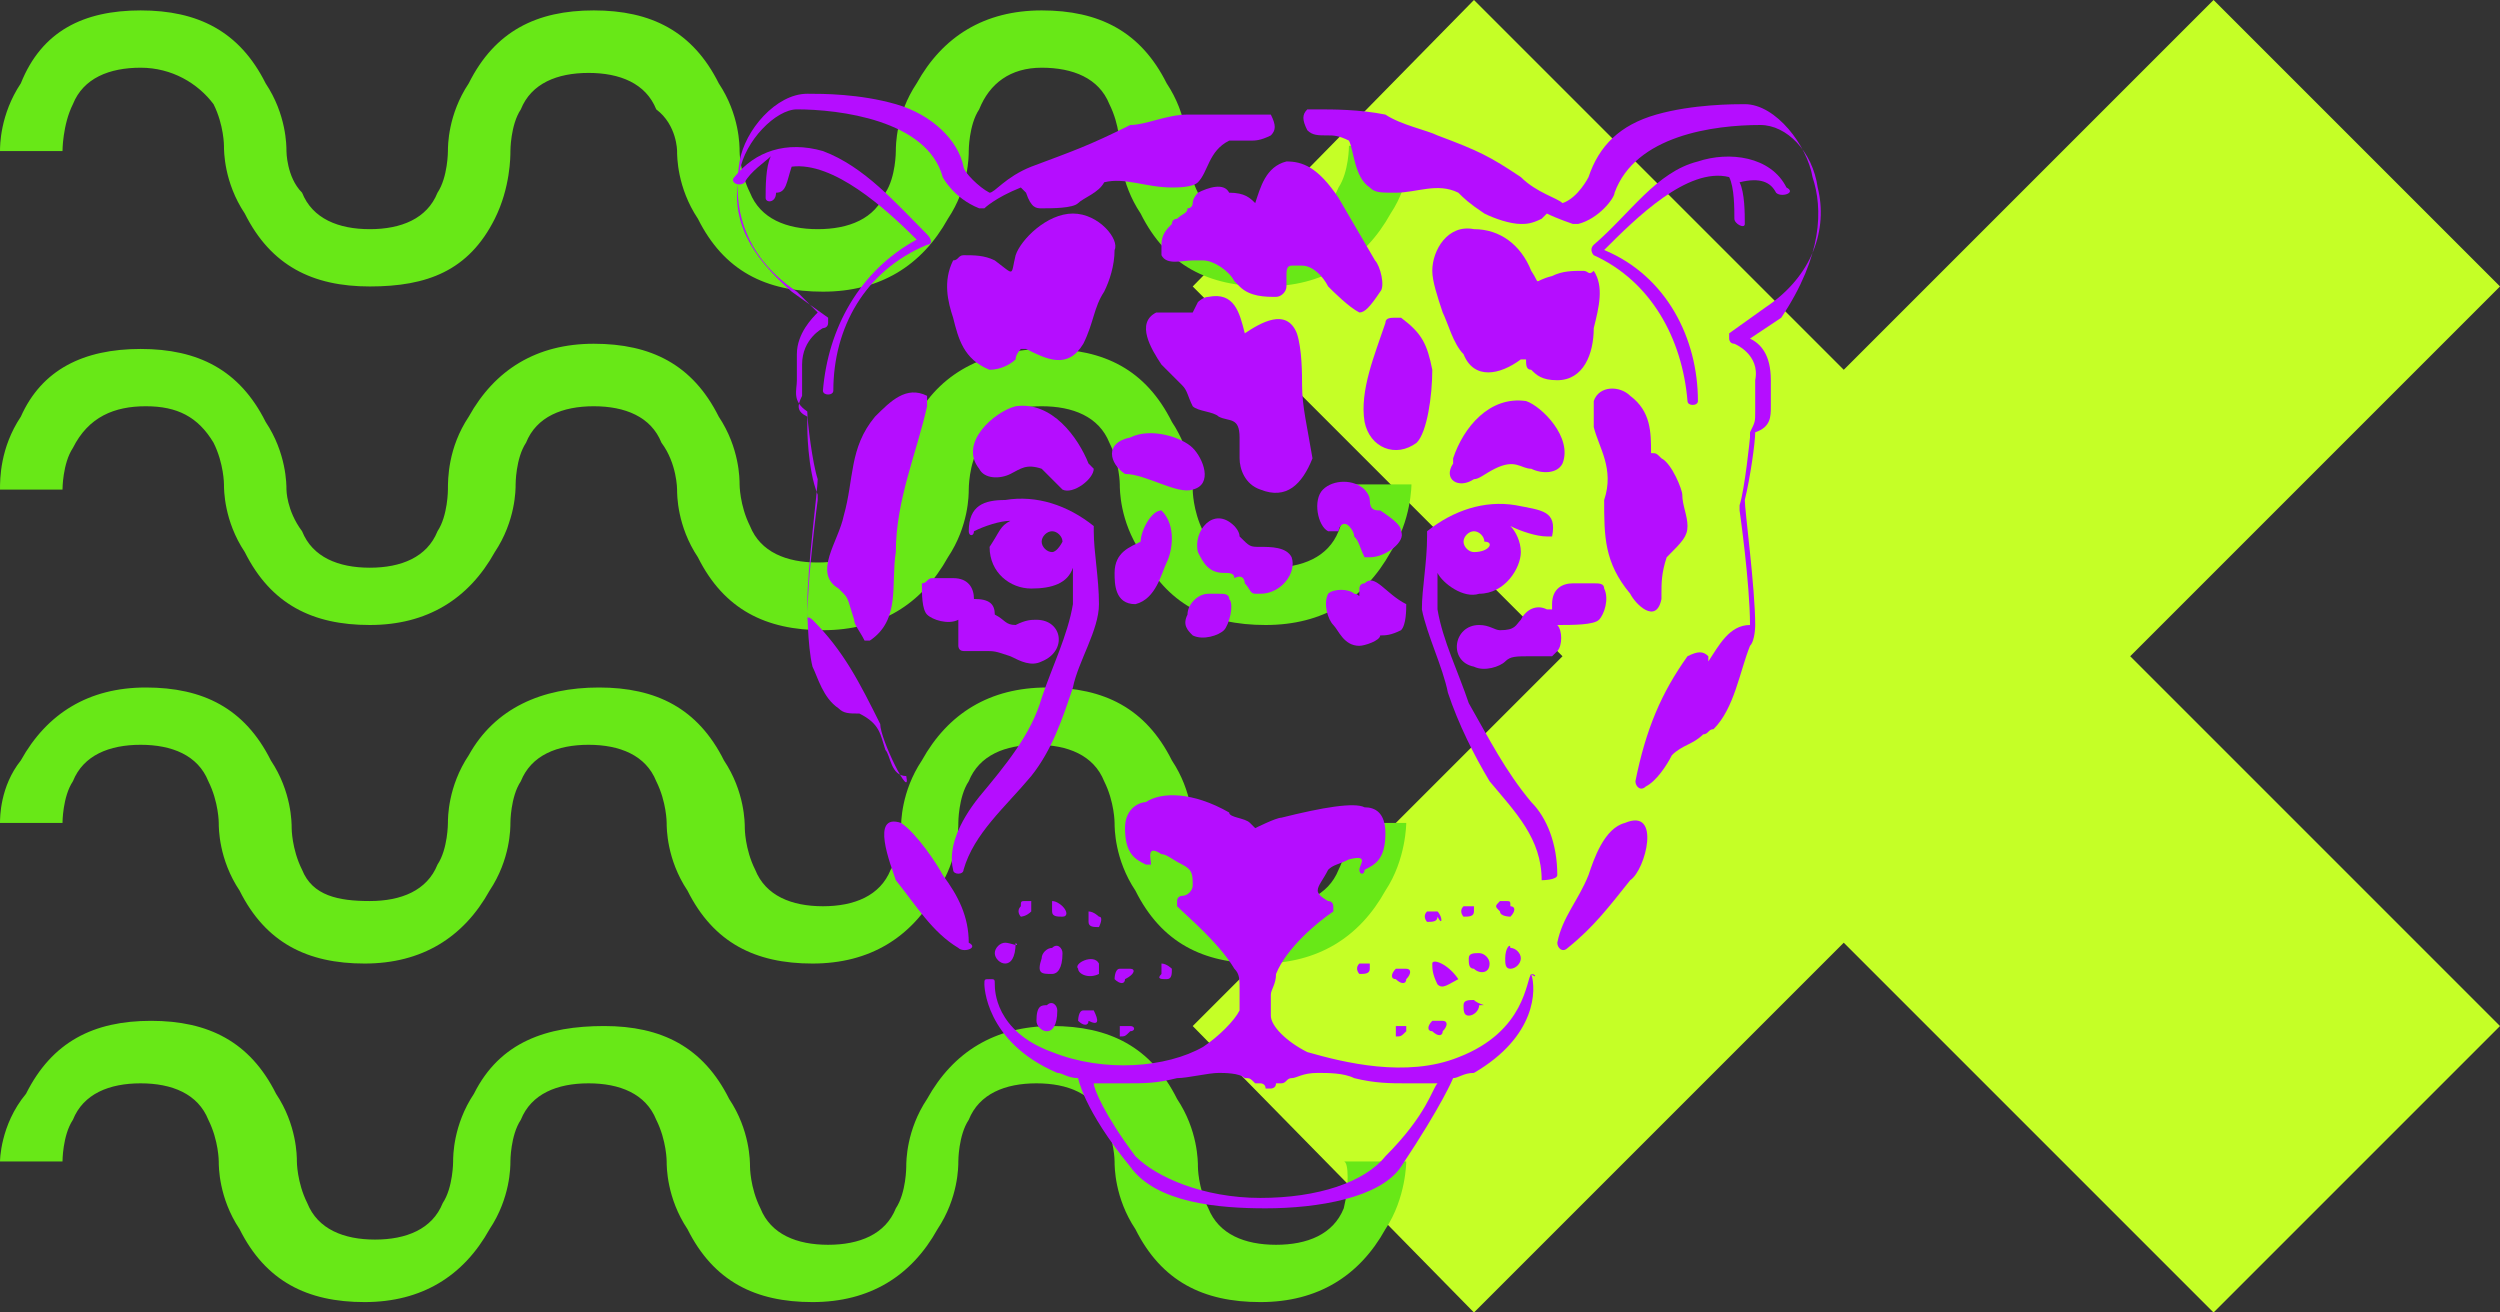 <?xml version="1.0" encoding="utf-8"?>
<!-- Generator: Adobe Illustrator 21.1.0, SVG Export Plug-In . SVG Version: 6.00 Build 0)  -->
<svg version="1.1" id="Capa_1" xmlns="http://www.w3.org/2000/svg" xmlns:xlink="http://www.w3.org/1999/xlink" x="0px" y="0px"
	 viewBox="0 0 48 25.2" style="enable-background:new 0 0 48 25.2;" xml:space="preserve">
<rect x="0" y="0" width="48" height="25.2" fill="#333333" stroke="none"/>
<style type="text/css">
	.st0{fill:#C5FF26;}
	.st1{fill:#68E817;}
	.st2{fill:#B50DFF;}
</style>
<g>
	<g>
		<g>
			<g>
				<path class="st0" d="M48,19.7l-5.5,5.5l-7.1-7.1l-7.1,7.1l-5.4-5.5l7.1-7.1l-7.1-7.1L28.3,0l7.1,7.1L42.5,0L48,5.5l-7.1,7.1
					L48,19.7z"/>
			</g>
		</g>
	</g>
	<g>
		<path class="st1" d="M1.4,2c0.2-0.5,0.7-0.7,1.3-0.7S3.8,1.6,4.1,2c0.2,0.4,0.2,0.8,0.2,0.8c0,0.1,0,0.7,0.4,1.3
			c0.5,1,1.3,1.4,2.4,1.4S9,5.2,9.5,4.2C9.8,3.6,9.8,3,9.8,2.9l0,0c0,0,0-0.5,0.2-0.8c0.2-0.5,0.7-0.7,1.3-0.7
			c0.6,0,1.1,0.2,1.3,0.7C13,2.4,13,2.9,13,2.9c0,0.1,0,0.7,0.4,1.3c0.5,1,1.3,1.4,2.4,1.4s1.9-0.5,2.4-1.4c0.4-0.6,0.4-1.2,0.4-1.3
			l0,0c0,0,0-0.5,0.2-0.8C19,1.6,19.4,1.3,20,1.3s1.1,0.2,1.3,0.7c0.2,0.4,0.2,0.8,0.2,0.8c0,0.1,0,0.7,0.4,1.3
			c0.5,1,1.3,1.4,2.4,1.4c1.1,0,1.9-0.5,2.4-1.4c0.4-0.6,0.4-1.3,0.4-1.3h-1.2c0,0,0,0.5-0.2,0.8c-0.2,0.5-0.7,0.7-1.3,0.7
			S23.3,4.2,23,3.7c-0.2-0.4-0.2-0.8-0.2-0.8c0-0.1,0-0.7-0.4-1.3c-0.5-1-1.3-1.4-2.4-1.4s-1.9,0.5-2.4,1.4
			c-0.4,0.6-0.4,1.2-0.4,1.3l0,0c0,0,0,0.5-0.2,0.8c-0.2,0.5-0.7,0.7-1.3,0.7c-0.6,0-1.1-0.2-1.3-0.7c-0.2-0.4-0.2-0.8-0.2-0.8
			c0-0.1,0-0.7-0.4-1.3c-0.5-1-1.3-1.4-2.4-1.4S9.5,0.6,9,1.6C8.6,2.2,8.6,2.8,8.6,2.9l0,0c0,0,0,0.5-0.2,0.8
			C8.2,4.2,7.7,4.4,7.1,4.4S6,4.2,5.8,3.7C5.5,3.4,5.5,2.9,5.5,2.9c0-0.1,0-0.7-0.4-1.3c-0.5-1-1.3-1.4-2.4-1.4S0.8,0.6,0.4,1.6
			C0,2.2,0,2.8,0,2.9h1.2C1.2,2.9,1.2,2.4,1.4,2z"/>
		<path class="st1" d="M25.7,10.2c-0.2,0.5-0.7,0.7-1.3,0.7s-1.1-0.2-1.3-0.7c-0.2-0.4-0.2-0.8-0.2-0.8c0-0.1,0-0.7-0.4-1.3
			c-0.5-1-1.3-1.4-2.4-1.4S18.1,7.1,17.6,8c-0.4,0.6-0.4,1.2-0.4,1.3l0,0c0,0,0,0.5-0.2,0.8c-0.2,0.5-0.7,0.7-1.3,0.7
			c-0.6,0-1.1-0.2-1.3-0.7c-0.2-0.4-0.2-0.8-0.2-0.8c0-0.1,0-0.7-0.4-1.3c-0.5-1-1.3-1.4-2.4-1.4S9.5,7.1,9,8
			C8.6,8.6,8.6,9.2,8.6,9.4l0,0c0,0,0,0.5-0.2,0.8c-0.2,0.5-0.7,0.7-1.3,0.7S6,10.7,5.8,10.2C5.5,9.8,5.5,9.4,5.5,9.4
			c0-0.1,0-0.7-0.4-1.3c-0.5-1-1.3-1.4-2.4-1.4S0.8,7.1,0.4,8C0,8.6,0,9.2,0,9.4h1.2c0,0,0-0.5,0.2-0.8C1.7,8,2.2,7.8,2.8,7.8
			S3.8,8,4.1,8.5c0.2,0.4,0.2,0.8,0.2,0.8c0,0.1,0,0.7,0.4,1.3c0.5,1,1.3,1.4,2.4,1.4s1.9-0.5,2.4-1.4c0.4-0.6,0.4-1.2,0.4-1.3l0,0
			c0,0,0-0.5,0.2-0.8c0.2-0.5,0.7-0.7,1.3-0.7c0.6,0,1.1,0.2,1.3,0.7C13,8.9,13,9.4,13,9.4c0,0.1,0,0.7,0.4,1.3
			c0.5,1,1.3,1.4,2.4,1.4s1.9-0.5,2.4-1.4c0.4-0.6,0.4-1.2,0.4-1.3l0,0c0,0,0-0.5,0.2-0.8C19,8,19.4,7.8,20,7.8s1.1,0.2,1.3,0.7
			c0.2,0.4,0.2,0.8,0.2,0.8c0,0.1,0,0.7,0.4,1.3c0.5,1,1.3,1.4,2.4,1.4c1.1,0,1.9-0.5,2.4-1.4c0.4-0.6,0.4-1.3,0.4-1.3h-1.2
			C25.9,9.4,25.9,9.7,25.7,10.2z"/>
		<path class="st1" d="M25.7,16.7c-0.2,0.5-0.7,0.7-1.3,0.7s-1.1-0.2-1.3-0.7c-0.2-0.4-0.2-0.8-0.2-0.8c0-0.1,0-0.7-0.4-1.3
			c-0.5-1-1.3-1.4-2.4-1.4s-1.9,0.5-2.4,1.4c-0.4,0.6-0.4,1.2-0.4,1.3l0,0c0,0,0,0.5-0.2,0.8c-0.2,0.5-0.7,0.7-1.3,0.7
			s-1.1-0.2-1.3-0.7c-0.2-0.4-0.2-0.8-0.2-0.8c0-0.1,0-0.7-0.4-1.3c-0.5-1-1.3-1.4-2.4-1.4S9.5,13.6,9,14.5
			c-0.4,0.6-0.4,1.2-0.4,1.3l0,0c0,0,0,0.5-0.2,0.8c-0.2,0.5-0.7,0.7-1.3,0.7S6,17.2,5.8,16.7c-0.2-0.4-0.2-0.8-0.2-0.8
			c0-0.1,0-0.7-0.4-1.3c-0.5-1-1.3-1.4-2.4-1.4s-1.9,0.5-2.4,1.4C0,15.1,0,15.7,0,15.8h1.2c0,0,0-0.5,0.2-0.8
			c0.2-0.5,0.7-0.7,1.3-0.7s1.1,0.2,1.3,0.7c0.2,0.4,0.2,0.8,0.2,0.8c0,0.1,0,0.7,0.4,1.3c0.5,1,1.3,1.4,2.4,1.4s1.9-0.5,2.4-1.4
			c0.4-0.6,0.4-1.2,0.4-1.3l0,0c0,0,0-0.5,0.2-0.8c0.2-0.5,0.7-0.7,1.3-0.7c0.6,0,1.1,0.2,1.3,0.7c0.2,0.4,0.2,0.8,0.2,0.8
			c0,0.1,0,0.7,0.4,1.3c0.5,1,1.3,1.4,2.4,1.4s1.9-0.5,2.4-1.4c0.4-0.6,0.4-1.2,0.4-1.3l0,0c0,0,0-0.5,0.2-0.8
			c0.2-0.5,0.7-0.7,1.3-0.7s1.1,0.2,1.3,0.7c0.2,0.4,0.2,0.8,0.2,0.8c0,0.1,0,0.7,0.4,1.3c0.5,1,1.3,1.4,2.4,1.4
			c1.1,0,1.9-0.5,2.4-1.4c0.4-0.6,0.4-1.3,0.4-1.3h-1.2C25.9,15.8,25.9,16.3,25.7,16.7z"/>
		<path class="st1" d="M25.8,23.2c-0.2,0.5-0.7,0.7-1.3,0.7s-1.1-0.2-1.3-0.7c-0.2-0.4-0.2-0.8-0.2-0.8c0-0.1,0-0.7-0.4-1.3
			c-0.5-1-1.3-1.4-2.4-1.4c-1.1,0-1.9,0.5-2.4,1.4c-0.4,0.6-0.4,1.2-0.4,1.3l0,0c0,0,0,0.5-0.2,0.8c-0.2,0.5-0.7,0.7-1.3,0.7
			c-0.6,0-1.1-0.2-1.3-0.7c-0.2-0.4-0.2-0.8-0.2-0.8c0-0.1,0-0.7-0.4-1.3c-0.5-1-1.3-1.4-2.4-1.4S9.6,20,9.1,21
			c-0.4,0.6-0.4,1.2-0.4,1.3l0,0c0,0,0,0.5-0.2,0.8c-0.2,0.5-0.7,0.7-1.3,0.7s-1.1-0.2-1.3-0.7c-0.2-0.4-0.2-0.8-0.2-0.8
			c0-0.1,0-0.7-0.4-1.3c-0.5-1-1.3-1.4-2.4-1.4S1,20,0.5,21C0,21.6,0,22.3,0,22.3h1.2c0,0,0-0.5,0.2-0.8c0.2-0.5,0.7-0.7,1.3-0.7
			s1.1,0.2,1.3,0.7c0.2,0.4,0.2,0.8,0.2,0.8c0,0.1,0,0.7,0.4,1.3c0.5,1,1.3,1.4,2.4,1.4s1.9-0.5,2.4-1.4c0.4-0.6,0.4-1.2,0.4-1.3
			l0,0c0,0,0-0.5,0.2-0.8c0.2-0.5,0.7-0.7,1.3-0.7c0.6,0,1.1,0.2,1.3,0.7c0.2,0.4,0.2,0.8,0.2,0.8c0,0.1,0,0.7,0.4,1.3
			c0.5,1,1.3,1.4,2.4,1.4s1.9-0.5,2.4-1.4c0.4-0.6,0.4-1.2,0.4-1.3l0,0c0,0,0-0.5,0.2-0.8c0.2-0.5,0.7-0.7,1.3-0.7s1.1,0.2,1.3,0.7
			c0.2,0.4,0.2,0.8,0.2,0.8c0,0.1,0,0.7,0.4,1.3c0.5,1,1.3,1.4,2.4,1.4c1.1,0,1.9-0.5,2.4-1.4c0.4-0.6,0.4-1.3,0.4-1.3h-1.2
			C25.9,22.3,25.9,22.8,25.8,23.2z"/>
	</g>
	<g>
		<path class="st2" d="M34.8,3.4C34.7,2.8,34.1,2,33.5,2c-0.2,0-1,0-1.7,0.2c-0.7,0.2-1.1,0.6-1.3,1.2c0,0-0.2,0.4-0.5,0.5
			c-0.1-0.1-0.5-0.2-0.8-0.5l0,0c-0.6-0.4-0.8-0.5-1.6-0.8c-0.2-0.1-0.7-0.2-1-0.4c-0.5-0.1-1-0.1-1.3-0.1c-0.1,0-0.1,0-0.2,0
			c-0.1,0.1-0.1,0.2,0,0.4c0.1,0.1,0.2,0.1,0.4,0.1c0.1,0,0.2,0,0.4,0.1C26,2.9,26,3.4,26.3,3.6c0.1,0.1,0.2,0.1,0.5,0.1
			c0.4,0,0.8-0.2,1.2,0c0.1,0.1,0.2,0.2,0.5,0.4c0.2,0.1,0.5,0.2,0.7,0.2c0.1,0,0.2,0,0.4-0.1l0.1-0.1c0.2,0.1,0.5,0.2,0.5,0.2h0.1
			C30.7,4.2,31,3.8,31,3.7l0,0c0.4-1.1,1.9-1.3,2.8-1.3c0.5,0,1,0.5,1.1,1.2c0.2,0.8-0.1,1.7-1,2.3l-0.7,0.5v0.1c0,0,0,0.1,0.1,0.1
			c0,0,0.5,0.2,0.4,0.7c0,0.2,0,0.4,0,0.6s0,0.2-0.1,0.4c0,0,0,0,0,0.1c0,0-0.1,1-0.2,1.3c0,0,0,0,0,0.1c0,0,0.2,1.4,0.2,2.2l0,0
			c-0.4,0-0.6,0.4-0.8,0.7c0,0,0,0,0-0.1c-0.1-0.1-0.2-0.1-0.4,0c-0.5,0.7-0.8,1.4-1,2.4c0,0.1,0.1,0.2,0.2,0.1
			c0.2-0.1,0.4-0.4,0.5-0.6c0.2-0.2,0.4-0.2,0.6-0.4c0.1,0,0.1-0.1,0.2-0.1c0.4-0.4,0.5-1.1,0.7-1.6l0,0c0.1-0.1,0.1-0.4,0.1-0.4
			c0-0.7-0.2-2.2-0.2-2.4c0.1-0.4,0.2-1.1,0.2-1.3C34,8.2,34,8,34,7.8c0-0.1,0-0.2,0-0.5c0-0.5-0.2-0.7-0.4-0.8l0.6-0.4
			C35,4.9,35,4,34.8,3.4z"/>
		<path class="st2" d="M25,7.4c0-0.2,0-0.7-0.1-1c-0.2-0.5-0.7-0.2-1,0l0,0c-0.1-0.4-0.2-0.8-0.7-0.7c-0.1,0-0.2,0.1-0.2,0.1
			l-0.1,0.2L22.4,6c-0.1,0-0.2,0-0.2,0c-0.4,0.2-0.1,0.7,0.1,1c0.1,0.1,0.2,0.2,0.4,0.4c0.1,0.1,0.1,0.2,0.2,0.4
			c0.1,0.1,0.4,0.1,0.5,0.2c0.2,0.1,0.4,0,0.4,0.4c0,0.1,0,0.2,0,0.4c0,0.2,0.1,0.5,0.4,0.6c0.5,0.2,0.8-0.1,1-0.6
			C25.1,8.2,25,7.8,25,7.4z"/>
		<path class="st2" d="M26.2,11.2c-0.1,0-0.1,0.1-0.1,0.1v0.1c0,0.1,0,0-0.1,0c-0.1-0.1-0.4-0.1-0.5,0c-0.1,0.2,0,0.5,0.1,0.6
			s0.2,0.4,0.5,0.4c0.1,0,0.4-0.1,0.4-0.2c0.1,0,0.2,0,0.4-0.1c0.1-0.1,0.1-0.4,0.1-0.5C26.6,11.4,26.4,11,26.2,11.2z"/>
		<path class="st2" d="M28.3,9.2c0.1,0,0.2-0.1,0.4-0.2c0.4-0.2,0.5,0,0.7,0c0.2,0.1,0.5,0.1,0.6-0.1c0.2-0.5-0.4-1.1-0.7-1.2
			c-0.7-0.1-1.2,0.5-1.4,1.1v0.1C27.7,9.2,28,9.4,28.3,9.2z"/>
		<path class="st2" d="M31.2,15.8c-0.4,0.1-0.6,0.7-0.7,1c-0.2,0.5-0.5,0.8-0.6,1.3c0,0.1,0.1,0.2,0.2,0.1c0.5-0.4,0.8-0.8,1.2-1.3
			l0,0l0,0C31.6,16.7,31.9,15.5,31.2,15.8z"/>
		<path class="st2" d="M32.4,10.1c0-0.2-0.1-0.4-0.1-0.6c0-0.1-0.2-0.6-0.4-0.7c-0.1-0.1-0.1-0.1-0.2-0.1c0-0.4,0-0.8-0.4-1.1
			c-0.2-0.2-0.6-0.2-0.7,0.1c0,0.1,0,0.4,0,0.5C30.7,8.6,31,9,30.8,9.6c0,0.7,0,1.2,0.5,1.8c0.1,0.2,0.5,0.6,0.6,0.1
			c0-0.1,0-0.1,0-0.1c0-0.2,0-0.4,0.1-0.7C32.3,10.4,32.4,10.3,32.4,10.1z"/>
		<path class="st2" d="M27,19.7L27,19.7C27,19.6,27,19.6,27,19.7C27,19.6,27,19.6,27,19.7C27,19.6,27,19.6,27,19.7
			C26.9,19.6,26.9,19.6,27,19.7c-0.1,0-0.2,0-0.2,0c0,0.1,0,0.1,0,0.2c0.1,0,0.1,0,0.2-0.1V19.7L27,19.7z"/>
		<path class="st2" d="M21.7,19.7L21.7,19.7C21.7,19.6,21.7,19.6,21.7,19.7C21.7,19.6,21.7,19.6,21.7,19.7
			C21.7,19.6,21.7,19.6,21.7,19.7C21.7,19.6,21.7,19.6,21.7,19.7c-0.1,0-0.2,0-0.2,0c0,0.1,0,0.1,0,0.2c0.1,0,0.1,0,0.2-0.1
			C21.8,19.8,21.8,19.7,21.7,19.7L21.7,19.7z"/>
		<path class="st2" d="M27,18.6c-0.1,0-0.1,0-0.2,0l0,0c-0.1,0.1-0.1,0.2,0,0.2c0.1,0.1,0.2,0.1,0.2,0C27.1,18.7,27.1,18.6,27,18.6z
			"/>
		<path class="st2" d="M27.7,19.6c-0.1,0-0.1,0-0.2,0l0,0c-0.1,0.1-0.1,0.2,0,0.2c0.1,0.1,0.2,0.1,0.2,0
			C27.8,19.7,27.8,19.6,27.7,19.6z"/>
		<path class="st2" d="M28.6,18.5L28.6,18.5c0-0.1-0.1-0.2-0.2-0.2s-0.2,0-0.2,0.1s0,0.2,0.1,0.2C28.4,18.7,28.6,18.7,28.6,18.5
			C28.6,18.6,28.6,18.5,28.6,18.5z"/>
		<path class="st2" d="M28.9,18.4c0,0.1,0,0.2,0.1,0.2s0.2-0.1,0.2-0.2l0,0l0,0c0-0.1-0.1-0.2-0.2-0.2C29,18.1,28.9,18.2,28.9,18.4z
			"/>
		<path class="st2" d="M28.3,19.2c-0.1,0-0.2,0-0.2,0.1c0,0.1,0,0.2,0.1,0.2c0.1,0,0.2-0.1,0.2-0.2l0,0l0,0
			C28.6,19.3,28.4,19.3,28.3,19.2z"/>
		<path class="st2" d="M27.6,17.5L27.6,17.5L27.6,17.5L27.6,17.5L27.6,17.5L27.6,17.5c-0.1,0-0.2,0-0.2,0c-0.1,0.1,0,0.2,0,0.2
			c0.1,0,0.2,0,0.2-0.1C27.7,17.8,27.7,17.6,27.6,17.5L27.6,17.5z"/>
		<path class="st2" d="M26.3,18.5L26.3,18.5L26.3,18.5L26.3,18.5C26.2,18.5,26.2,18.5,26.3,18.5C26.2,18.5,26.2,18.5,26.3,18.5
			c-0.1,0-0.2,0-0.2,0c-0.1,0.1,0,0.2,0,0.2c0.1,0,0.2,0,0.2-0.1C26.3,18.7,26.3,18.6,26.3,18.5C26.3,18.6,26.3,18.5,26.3,18.5z"/>
		<path class="st2" d="M28.3,17.4L28.3,17.4L28.3,17.4L28.3,17.4L28.3,17.4C28.3,17.4,28.2,17.4,28.3,17.4c-0.1,0-0.2,0-0.2,0
			c-0.1,0.1,0,0.2,0,0.2c0.1,0,0.2,0,0.2-0.1C28.3,17.5,28.3,17.5,28.3,17.4L28.3,17.4z"/>
		<path class="st2" d="M28.9,17.3L28.9,17.3C28.8,17.3,28.8,17.3,28.9,17.3C28.8,17.3,28.8,17.3,28.9,17.3
			C28.8,17.3,28.8,17.3,28.9,17.3c-0.1,0-0.1,0-0.1,0l0,0l0,0c-0.1,0.1-0.1,0.1,0,0.2c0,0.1,0.2,0.1,0.2,0.1c0.1-0.1,0.1-0.2,0-0.2
			C29,17.3,29,17.3,28.9,17.3z"/>
		<path class="st2" d="M27.5,18.5L27.5,18.5L27.5,18.5c0,0.1,0,0.2,0.1,0.4c0.1,0.1,0.2,0,0.4-0.1C27.8,18.5,27.5,18.4,27.5,18.5z"
			/>
		<path class="st2" d="M27.5,7.1c-0.1-0.5-0.2-0.7-0.6-1c-0.1,0-0.1,0-0.1,0c-0.1,0-0.2,0-0.2,0.1c-0.2,0.6-0.5,1.3-0.4,1.9
			c0.1,0.5,0.6,0.7,1,0.4C27.4,8.3,27.5,7.6,27.5,7.1z"/>
		<path class="st2" d="M23.9,11.2c0.1,0.1,0.1,0.2,0.2,0.2h0.1l0,0c0.4,0,0.7-0.4,0.6-0.7c-0.1-0.2-0.4-0.2-0.6-0.2
			c-0.2,0-0.2,0-0.4-0.2c0-0.1-0.1-0.2-0.1-0.2c-0.4-0.4-0.8,0.1-0.7,0.5c0.1,0.2,0.2,0.4,0.5,0.4c0.1,0,0.2,0,0.2,0.1
			C23.9,11,23.9,11.2,23.9,11.2z"/>
		<path class="st2" d="M26.9,10.2c0-0.1-0.1-0.2-0.4-0.4c-0.1,0-0.2,0-0.2-0.2c0-0.1-0.1-0.2-0.1-0.2c-0.2-0.2-0.6-0.2-0.8,0
			c-0.2,0.2-0.1,0.7,0.1,0.8c0.1,0,0.2,0,0.2,0c0-0.1,0.1-0.2,0.2-0.1c0,0,0.1,0.1,0.1,0.2c0.1,0.1,0.1,0.2,0.2,0.4h0.1
			C26.6,10.7,27,10.4,26.9,10.2z"/>
		<path class="st2" d="M22.9,12.2c0.2,0.1,0.5,0,0.6-0.1c0.1-0.1,0.2-0.5,0.1-0.6c0-0.1-0.1-0.1-0.2-0.1s-0.1,0-0.1,0h-0.1l0,0l0,0
			c-0.2,0-0.4,0.2-0.4,0.4C22.7,12,22.8,12.1,22.9,12.2z"/>
		<path class="st2" d="M30.7,11.9c0.1-0.1,0.2-0.4,0.1-0.6c0-0.1-0.1-0.1-0.2-0.1s-0.2,0-0.4,0l0,0c-0.2,0-0.4,0.1-0.4,0.4
			c0,0.1,0,0.1,0,0.1s0,0-0.1,0c-0.2-0.1-0.4,0-0.5,0.2c-0.1,0.1-0.1,0.2-0.4,0.2c-0.1,0-0.2-0.1-0.4-0.1c-0.5,0-0.6,0.7-0.1,0.8
			c0.2,0.1,0.5,0,0.6-0.1c0.1-0.1,0.2-0.1,0.5-0.1c0.1,0,0.2,0,0.4,0l0,0l0,0l0.1-0.1c0.1-0.1,0.1-0.4,0-0.5l0,0
			C30.2,12,30.6,12,30.7,11.9z"/>
		<path class="st2" d="M30.4,5.2c-0.2,0-0.4,0-0.6,0.1c-0.4,0.1-0.2,0.2-0.4-0.1c-0.2-0.5-0.6-0.8-1.1-0.8c-0.5-0.1-0.8,0.4-0.8,0.8
			c0,0.2,0.1,0.5,0.2,0.8c0.1,0.2,0.2,0.6,0.4,0.8c0.2,0.5,0.7,0.4,1.1,0.1c0,0,0,0,0.1,0c0,0.1,0,0.2,0.1,0.2
			c0.1,0.1,0.2,0.2,0.5,0.2c0.5,0,0.7-0.5,0.7-1c0.1-0.4,0.2-0.8,0-1.1C30.5,5.3,30.5,5.2,30.4,5.2z"/>
		<path class="st2" d="M20.6,4.1c-0.5,0-1,0.5-1.1,0.8c-0.1,0.4,0,0.4-0.4,0.1c-0.2-0.1-0.4-0.1-0.6-0.1c-0.1,0-0.1,0.1-0.2,0.1
			c-0.2,0.4-0.1,0.8,0,1.1c0.1,0.4,0.2,0.8,0.7,1c0.2,0,0.4-0.1,0.5-0.2c0-0.1,0.1-0.2,0.1-0.2s0,0,0.1,0c0.4,0.2,0.8,0.4,1.1-0.1
			C21,6.2,21,5.9,21.2,5.6c0.1-0.2,0.2-0.5,0.2-0.8C21.5,4.6,21.1,4.1,20.6,4.1z"/>
		<path class="st2" d="M22.4,10.8c0.1-0.2,0.2-0.7-0.1-1l0,0l0,0c-0.2,0-0.4,0.4-0.4,0.6c-0.2,0.1-0.5,0.2-0.5,0.6
			c0,0.2,0,0.6,0.4,0.6C22.2,11.5,22.3,11,22.4,10.8z"/>
		<path class="st2" d="M17.8,7.6c-0.4-0.2-0.7,0.1-1,0.4c-0.5,0.6-0.4,1.2-0.6,1.9c-0.1,0.5-0.6,1.1-0.1,1.4l0.1,0.1
			c0.1,0.1,0.1,0.2,0.2,0.5c0,0.1,0.1,0.2,0.2,0.4h0.1c0.6-0.4,0.4-1.1,0.5-1.7c0-1,0.4-1.9,0.6-2.8C17.8,7.7,17.8,7.6,17.8,7.6z"/>
		<path class="st2" d="M22.9,9.4c0.4-0.1,0.2-0.6,0-0.8c-0.2-0.2-0.8-0.4-1.2-0.2l0,0l0,0c-0.5,0.1-0.4,0.5-0.1,0.7
			C22,9.1,22.6,9.5,22.9,9.4z"/>
		<path class="st2" d="M16.9,13.9c-0.4-0.8-0.7-1.4-1.3-2c0,0-0.1-0.1-0.1,0c0-0.8,0.2-2.3,0.2-2.3s0,0,0-0.1
			c-0.2-0.5-0.2-1.3-0.2-1.3V8c-0.2-0.1-0.2-0.2-0.1-0.4c0-0.1,0-0.4,0-0.6c0-0.5,0.4-0.7,0.4-0.7s0.1,0,0.1-0.1V6.1l-0.7-0.5
			c-0.8-0.7-1.2-1.4-1-2.3c0.1-0.6,0.7-1.2,1.1-1.2c0.8,0,2.5,0.2,2.8,1.3l0,0c0,0,0.2,0.4,0.7,0.6h0.1c0,0,0.2-0.2,0.7-0.4l0.1,0.1
			C19.8,4,19.9,4,20,4c0.2,0,0.6,0,0.7-0.1c0.1-0.1,0.4-0.2,0.5-0.4c0.4-0.1,0.8,0.1,1.3,0.1c0.1,0,0.4,0,0.5-0.1
			c0.2-0.2,0.2-0.6,0.6-0.8c0.1,0,0.2,0,0.4,0c0.1,0,0.2,0,0.4-0.1c0.1-0.1,0.1-0.2,0-0.4c0,0-0.1,0-0.2,0c-0.5,0-1,0-1.4,0
			c-0.4,0-0.8,0.2-1.1,0.2c-0.8,0.4-1.1,0.5-1.9,0.8l0,0l0,0c-0.5,0.2-0.7,0.5-0.8,0.5c-0.2-0.1-0.5-0.4-0.5-0.5
			c-0.1-0.5-0.6-1-1.3-1.2c-0.7-0.2-1.4-0.2-1.7-0.2c-0.6,0-1.2,0.7-1.3,1.3c-0.1,0.6-0.1,1.7,1.1,2.5L15.7,6
			c-0.1,0.1-0.4,0.4-0.4,0.8c0,0.2,0,0.4,0,0.5c0,0.2-0.1,0.4,0.2,0.6c0,0.2,0.1,1,0.2,1.3c0,0.2-0.2,1.7-0.2,2.4c0,0,0,0.8,0.1,1.2
			c0.1,0.2,0.2,0.6,0.5,0.8c0.1,0.1,0.2,0.1,0.4,0.1c0.4,0.2,0.4,0.4,0.5,0.7c0.1,0.1,0.1,0.5,0.4,0.5
			C17.5,15.4,16.9,14.2,16.9,13.9z"/>
		<path class="st2" d="M29.9,16.8c0-0.6-0.2-1.1-0.5-1.4c-0.5-0.6-0.8-1.2-1.2-1.9c-0.2-0.6-0.5-1.2-0.6-1.8c0-0.2,0-0.5,0-0.7
			c0.1,0.2,0.5,0.5,0.8,0.4c0.5,0,0.8-0.5,0.8-0.8c0-0.2-0.1-0.4-0.2-0.5c0.2,0.1,0.5,0.2,0.7,0.2h0.1c0.1-0.5-0.2-0.5-0.7-0.6
			c-0.6-0.1-1.2,0.1-1.7,0.5l0,0l0,0l0,0l0,0l0,0c0,0,0,0,0,0.1c0,0.5-0.1,1-0.1,1.4c0.1,0.5,0.4,1.1,0.5,1.6
			c0.2,0.6,0.5,1.2,0.8,1.7c0.5,0.6,1,1.1,1,1.9C29.6,16.9,29.9,16.9,29.9,16.8z M28.3,10.6c-0.1,0-0.2-0.1-0.2-0.2
			c0-0.1,0.1-0.2,0.2-0.2c0.1,0,0.2,0.1,0.2,0.2C28.7,10.4,28.6,10.6,28.3,10.6z"/>
		<path class="st2" d="M20.9,8.9c-0.2-0.5-0.7-1.2-1.4-1.1c-0.4,0.1-1.1,0.7-0.7,1.2c0.1,0.2,0.4,0.2,0.6,0.1C19.6,9,19.7,8.9,20,9
			c0.1,0.1,0.2,0.2,0.4,0.4C20.6,9.5,21,9.2,21,9C20.9,8.9,20.9,8.9,20.9,8.9z"/>
		<path class="st2" d="M18.7,11.5c0-0.2-0.1-0.4-0.4-0.4l0,0c-0.1,0-0.2,0-0.4,0c-0.1,0-0.1,0.1-0.2,0.1c0,0.2,0,0.5,0.1,0.6
			c0.1,0.1,0.4,0.2,0.6,0.1l0,0c0,0.1,0,0.4,0,0.5c0,0,0,0.1,0.1,0.1l0,0l0,0c0.1,0,0.2,0,0.4,0c0.2,0,0.2,0,0.5,0.1
			c0.2,0.1,0.4,0.2,0.6,0.1c0.5-0.2,0.4-0.8-0.1-0.8c-0.1,0-0.2,0-0.4,0.1c-0.2,0-0.2-0.1-0.4-0.2C19.1,11.6,19,11.5,18.7,11.5
			c0,0.1,0,0.1,0,0.1C18.7,11.5,18.7,11.5,18.7,11.5z"/>
		<path class="st2" d="M19.8,14.9c0.4-0.5,0.6-1.1,0.8-1.7c0.1-0.5,0.5-1.1,0.5-1.6s-0.1-1-0.1-1.4v-0.1l0,0l0,0l0,0l0,0l0,0
			c-0.5-0.4-1.1-0.6-1.7-0.5c-0.4,0-0.7,0.1-0.7,0.6c0,0.1,0.1,0.1,0.1,0c0.2-0.1,0.5-0.2,0.7-0.2c-0.2,0.1-0.2,0.2-0.4,0.5
			c0,0.5,0.4,0.8,0.8,0.8c0.4,0,0.7-0.1,0.8-0.4c0,0.2,0,0.6,0,0.7c-0.1,0.6-0.4,1.2-0.6,1.8c-0.2,0.7-0.7,1.3-1.2,1.9
			c-0.4,0.5-0.6,1-0.5,1.4c0,0.1,0.2,0.1,0.2,0C18.7,16,19.3,15.5,19.8,14.9z M20.2,10.6c-0.1,0-0.2-0.1-0.2-0.2
			c0-0.1,0.1-0.2,0.2-0.2c0.1,0,0.2,0.1,0.2,0.2C20.4,10.4,20.3,10.6,20.2,10.6z"/>
		<path class="st2" d="M18.1,16.8c-0.1-0.2-0.5-0.8-0.8-1c-0.6-0.2-0.2,0.8-0.1,1.1l0,0l0,0c0.4,0.5,0.7,1,1.2,1.3
			c0.1,0.1,0.4,0,0.2-0.1C18.6,17.6,18.4,17.2,18.1,16.8z"/>
		<path class="st2" d="M23,3.7c0,0-0.1,0.1-0.1,0.2c0,0,0,0.1-0.1,0.1c0,0.1-0.1,0.1-0.2,0.2c0,0-0.1,0-0.1,0.1
			c-0.1,0.1-0.2,0.2-0.2,0.4c0,0.1,0,0.1,0,0.2c0.1,0.2,0.4,0.1,0.6,0.1c0.1,0,0.1,0,0.2,0c0.2,0,0.5,0.2,0.6,0.4l0.1,0.1
			c0.2,0.2,0.5,0.2,0.7,0.2c0.1,0,0.2-0.1,0.2-0.2s0-0.1,0-0.2s0-0.2,0.1-0.2c0,0,0.1,0,0.2,0c0.2,0,0.4,0.2,0.5,0.4
			c0.1,0.1,0.4,0.4,0.6,0.5l0,0c0.1,0,0.2-0.1,0.4-0.4c0.1-0.1,0-0.5-0.1-0.6l-0.7-1.2c-0.4-0.6-0.7-0.7-1-0.7
			c-0.4,0.1-0.5,0.5-0.6,0.8c-0.1-0.1-0.2-0.2-0.5-0.2C23.5,3.5,23.2,3.6,23,3.7z"/>
		<path class="st2" d="M29.4,18.7C29.4,18.7,29.3,18.8,29.4,18.7c-0.1,0.1-0.1,1.1-1.4,1.6c-1,0.4-2.2,0.1-2.9-0.1
			c-0.4-0.2-0.7-0.5-0.7-0.7c0-0.1,0-0.2,0-0.4c0-0.1,0.1-0.2,0.1-0.4c0.2-0.5,0.8-1,1.1-1.2v-0.1c0,0,0-0.1-0.1-0.1
			c0,0-0.2-0.1-0.2-0.2s0.1-0.2,0.2-0.4c0.1-0.1,0.2-0.1,0.4-0.2l0,0c0.4-0.1,0.2,0.1,0.2,0.2c0,0.1,0.1,0.1,0.1,0
			c0.2-0.1,0.4-0.2,0.4-0.7c0-0.4-0.2-0.5-0.4-0.5c-0.2-0.1-0.8,0-1.6,0.2c-0.1,0-0.5,0.2-0.5,0.2l0,0L24,15.8
			c-0.1-0.1-0.4-0.1-0.4-0.2c-0.7-0.4-1.3-0.4-1.6-0.2c-0.1,0-0.4,0.1-0.4,0.5c0,0.5,0.2,0.6,0.4,0.7h0.1c0-0.1-0.1-0.4,0.2-0.2l0,0
			c0.1,0,0.2,0.1,0.4,0.2c0.2,0.1,0.2,0.2,0.2,0.4c0,0.1-0.1,0.2-0.2,0.2c0,0-0.1,0-0.1,0.1c0,0.1,0,0.1,0,0.1
			c0.2,0.2,0.8,0.7,1.1,1.2c0.1,0.1,0.1,0.2,0.1,0.4c0,0.1,0,0.2,0,0.4c-0.1,0.2-0.4,0.5-0.7,0.7c-0.7,0.4-1.9,0.5-2.9,0.1
			c-1.1-0.4-1.1-1.2-1.1-1.3s0-0.1-0.1-0.1l0,0c-0.1,0-0.1,0-0.1,0.1c0,0,0,1.1,1.4,1.7c0.1,0,0.2,0.1,0.4,0.1l0,0
			c0,0,0.1,0.6,1,1.7c0.5,0.7,1.7,0.8,2.6,0.8l0,0c1,0,2.2-0.2,2.6-0.8c0.8-1.2,1-1.7,1-1.7l0,0c0.1,0,0.2-0.1,0.4-0.1
			C29.5,19.9,29.5,19,29.4,18.7C29.5,18.8,29.5,18.7,29.4,18.7z M26.6,22.2c-0.4,0.5-1.3,0.8-2.4,0.8c-1.1,0-2-0.4-2.4-0.8
			c-0.6-0.8-0.8-1.3-0.8-1.4c0.2,0,0.4,0,0.6,0c0.4,0,0.6,0,1-0.1c0.2,0,0.6-0.1,0.8-0.1c0.1,0,0.4,0,0.5,0.1c0.1,0,0.1,0,0.2,0.1
			h0.1c0,0,0.1,0,0.1,0.1l0,0h0.1c0,0,0.1,0,0.1-0.1h0.1c0.1,0,0.1-0.1,0.2-0.1c0.1,0,0.2-0.1,0.5-0.1c0.2,0,0.5,0,0.7,0.1
			c0.4,0.1,0.7,0.1,1,0.1c0.2,0,0.5,0,0.6,0C27.5,20.9,27.4,21.4,26.6,22.2z"/>
		<path class="st2" d="M21.7,18.6L21.7,18.6c-0.1,0-0.1,0-0.2,0s-0.1,0.2-0.1,0.2c0.1,0.1,0.2,0.1,0.2,0
			C21.8,18.7,21.8,18.6,21.7,18.6z"/>
		<path class="st2" d="M21,19.4c0,0-0.1,0-0.2,0c-0.1,0-0.1,0.2-0.1,0.2c0.1,0.1,0.2,0.1,0.2,0C21.1,19.7,21.1,19.6,21,19.4
			C21,19.6,21,19.6,21,19.4z"/>
		<path class="st2" d="M20.2,18.7c0.1,0,0.2-0.1,0.2-0.4c0-0.1-0.1-0.2-0.2-0.1c-0.1,0-0.2,0.1-0.2,0.2l0,0l0,0
			C19.9,18.7,20,18.7,20.2,18.7z"/>
		<path class="st2" d="M19.3,18.1c-0.1,0-0.2,0.1-0.2,0.2l0,0l0,0c0,0.1,0.1,0.2,0.2,0.2c0.1,0,0.2-0.1,0.2-0.4
			C19.6,18.2,19.4,18.1,19.3,18.1z"/>
		<path class="st2" d="M19.9,19.6c0,0.1,0.1,0.2,0.2,0.2s0.2-0.1,0.2-0.4c0-0.1-0.1-0.2-0.2-0.1C20,19.3,19.9,19.3,19.9,19.6
			C19.9,19.4,19.9,19.4,19.9,19.6C19.9,19.4,19.9,19.4,19.9,19.6z"/>
		<path class="st2" d="M21.1,17.6c0,0-0.1-0.1-0.2-0.1l0,0l0,0l0,0l0,0l0,0l0,0c0,0,0,0.1,0,0.2c0,0.1,0.1,0.1,0.2,0.1
			C21.1,17.8,21.2,17.6,21.1,17.6z"/>
		<path class="st2" d="M22.4,18.8c0.1,0,0.1-0.1,0.1-0.2c0,0-0.1-0.1-0.2-0.1l0,0l0,0l0,0l0,0l0,0l0,0c0,0,0,0.1,0,0.2
			C22.2,18.8,22.3,18.8,22.4,18.8z"/>
		<path class="st2" d="M20.4,17.4c0,0-0.1-0.1-0.2-0.1l0,0l0,0l0,0l0,0l0,0l0,0c0,0,0,0.1,0,0.2s0.1,0.1,0.2,0.1
			S20.5,17.5,20.4,17.4z"/>
		<path class="st2" d="M19.8,17.5c0-0.1,0-0.2,0-0.2l0,0l0,0l0,0l0,0l0,0l0,0c0,0,0,0-0.1,0c-0.1,0-0.1,0-0.1,0.1
			c-0.1,0.1,0,0.2,0,0.2S19.7,17.6,19.8,17.5z"/>
		<path class="st2" d="M21.1,18.5L21.1,18.5L21.1,18.5c-0.1-0.2-0.5,0-0.4,0.1c0,0.1,0.2,0.2,0.4,0.1C21.1,18.7,21.1,18.6,21.1,18.5
			z"/>
		<path class="st2" d="M15.2,3.2c0.8-0.1,1.8,0.8,2.4,1.4c-1.1,0.6-1.7,1.7-1.8,2.9c0,0.1,0.2,0.1,0.2,0c0-1.2,0.6-2.3,1.8-2.8
			c0.1,0,0.1-0.1,0-0.2c-0.6-0.6-1.2-1.3-2-1.6c-0.7-0.2-1.3,0-1.7,0.5c-0.1,0.1,0.1,0.2,0.2,0.1c0.1-0.2,0.4-0.4,0.5-0.5
			c-0.1,0.2-0.1,0.6-0.1,0.8c0,0.1,0.2,0.1,0.2-0.1C15.1,3.7,15.1,3.5,15.2,3.2L15.2,3.2z"/>
		<path class="st2" d="M34.1,3.7c0.1,0.1,0.4,0,0.2-0.1C34,3,33.2,2.9,32.6,3.1c-0.8,0.2-1.3,1-2,1.6c-0.1,0.1,0,0.2,0,0.2
			c1.1,0.5,1.7,1.6,1.8,2.8c0,0.1,0.2,0.1,0.2,0c0-1.2-0.6-2.4-1.8-2.9c0.6-0.6,1.6-1.6,2.4-1.4l0,0c0.1,0.2,0.1,0.6,0.1,0.8
			c0,0.1,0.2,0.2,0.2,0.1c0-0.2,0-0.6-0.1-0.8C33.8,3.4,34,3.5,34.1,3.7z"/>
	</g>
</g>
</svg>
